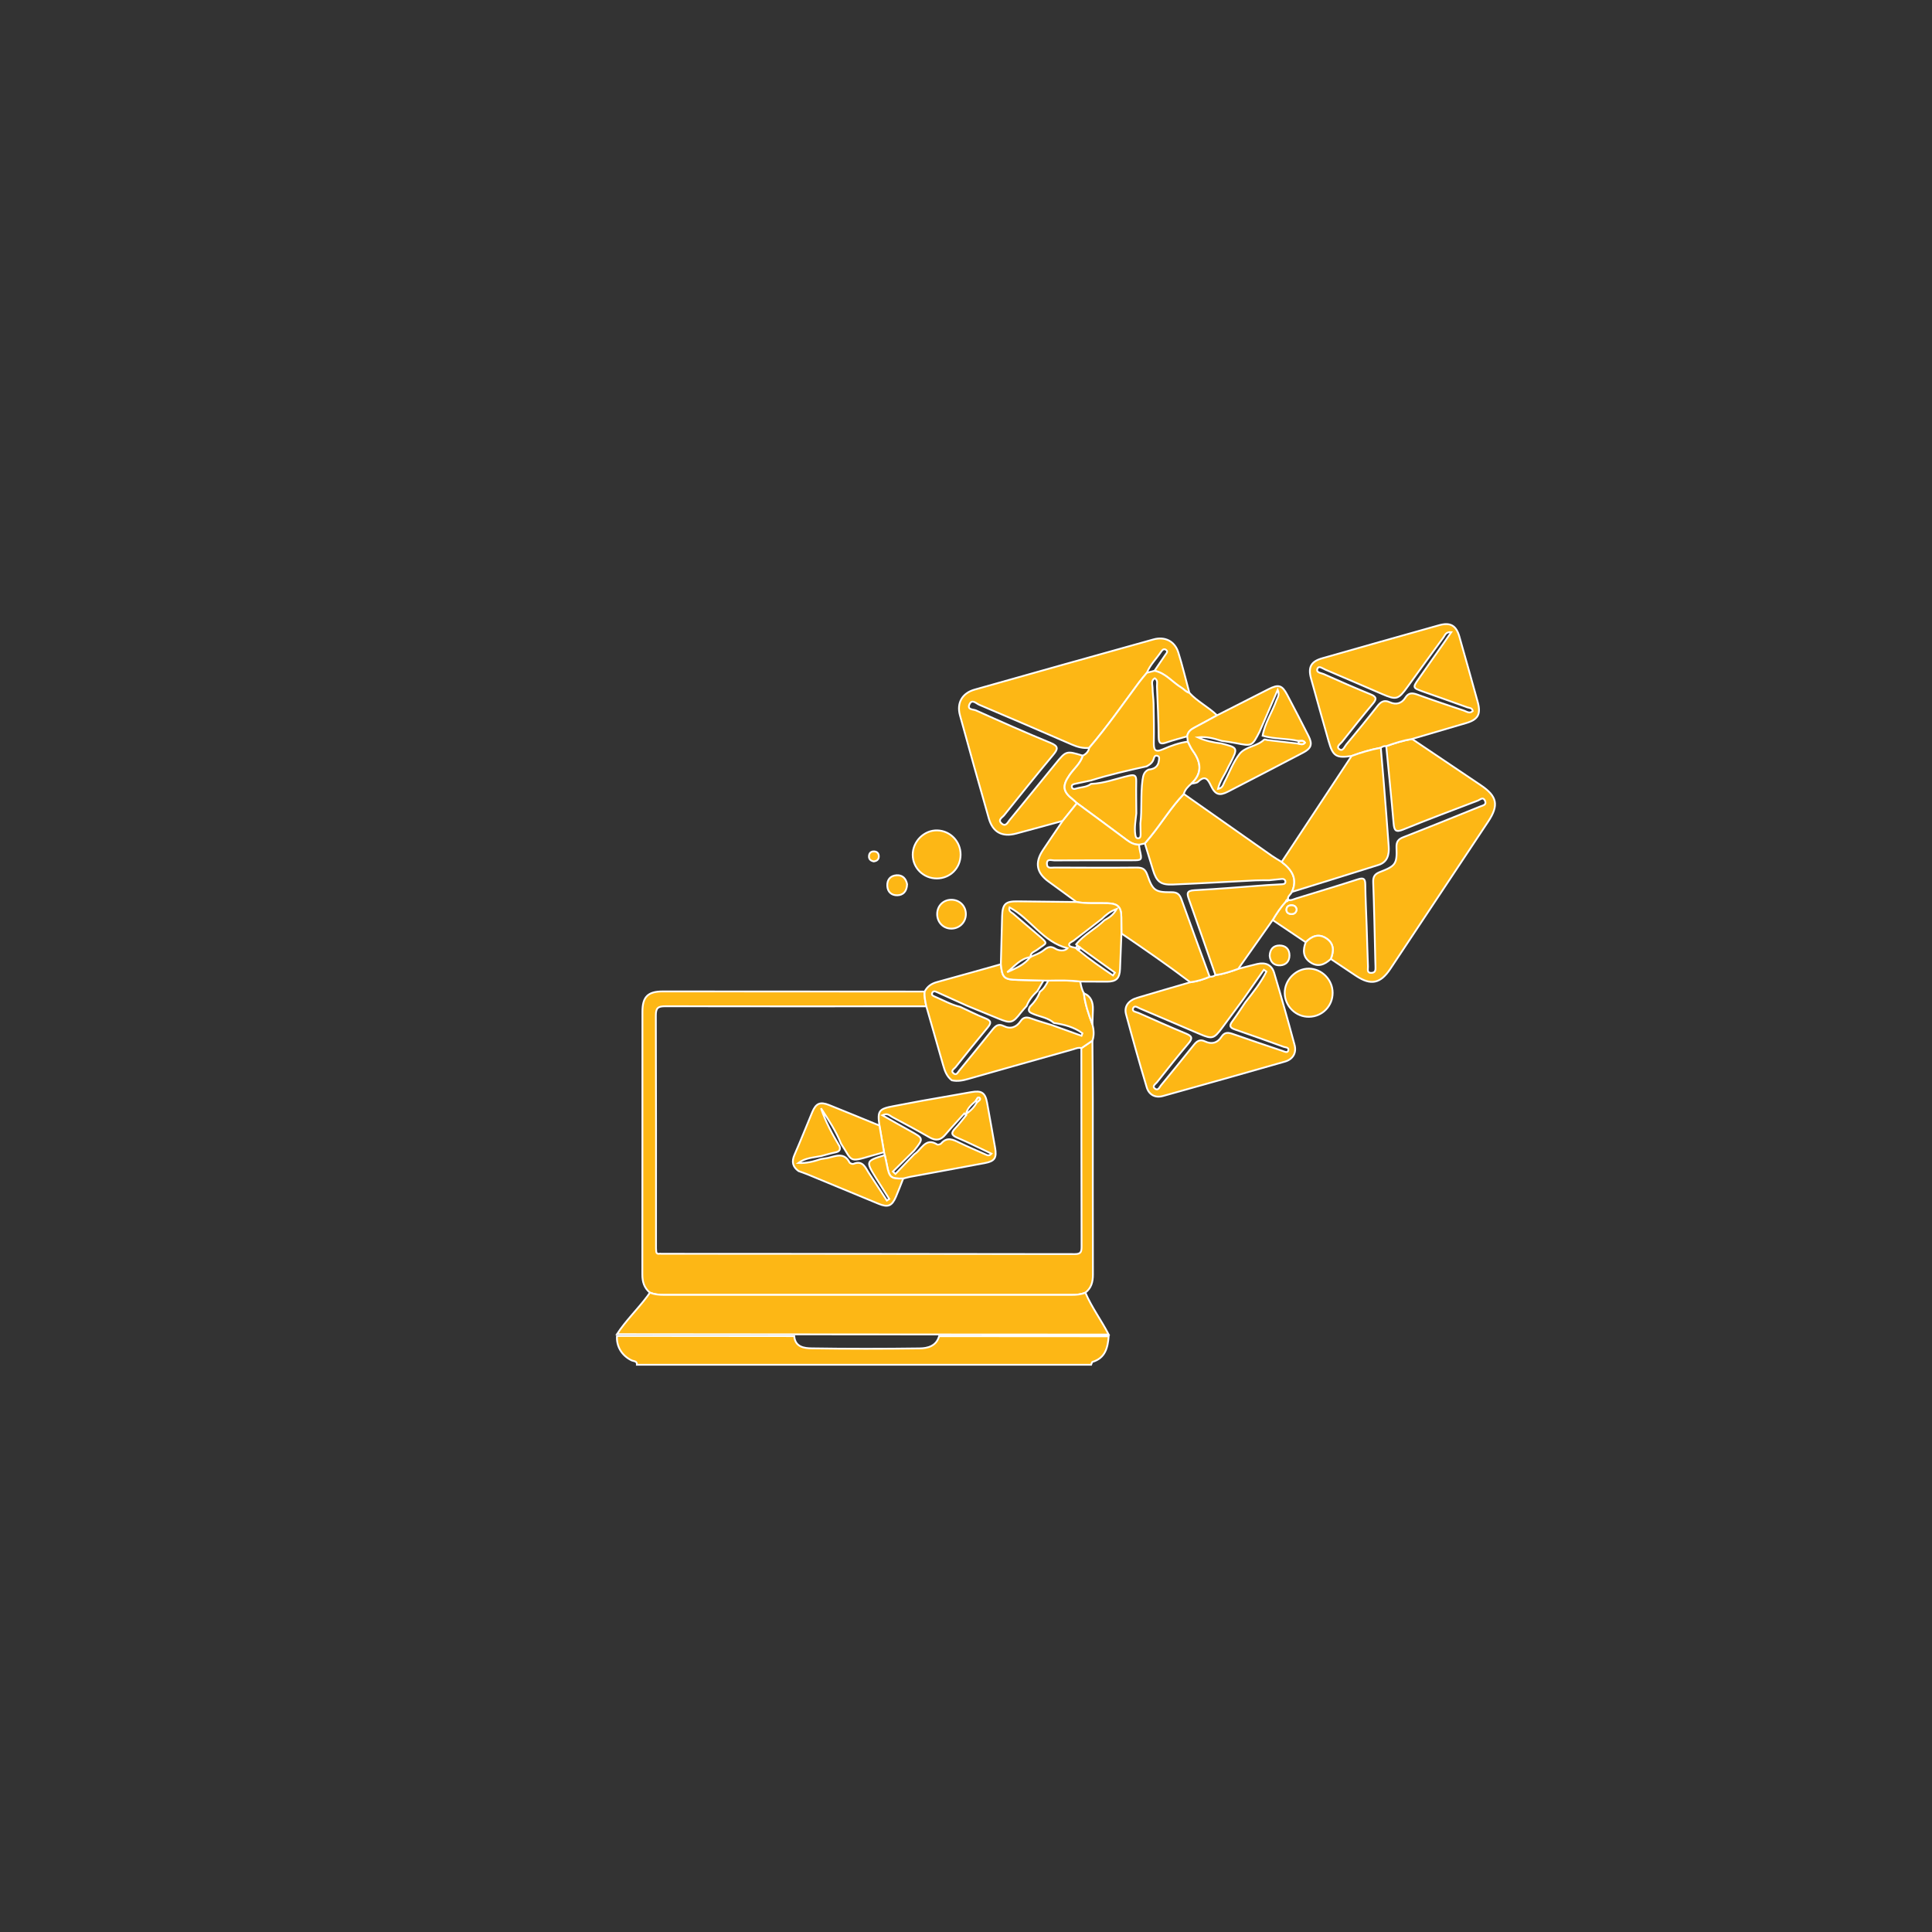
<svg xmlns="http://www.w3.org/2000/svg"
	 viewBox="0 0 1080 1080" style="enable-background:new 0 0 1080 1080;" xml:space="preserve" stroke="#fff" fill="#FDB715">
<rect x="0" y="0" width="1080" height="1080" fill="#333333" stroke="none"/>
<g>
	<path d="M619.75,747c-0.5,6.34-1.85,12.13-9.01,14.3c-0.39,0.12-0.52,1.06-0.77,1.61c-84.64,0-169.28,0-253.92,0
		c0.15-2.26-1.9-1.9-3.07-2.49c-5.43-2.7-8.48-7.76-8.09-13.63c33.03,0.03,66.06,0.06,99.09,0.09c0.51,6.23,5.65,6.79,9.85,6.85
		c20.08,0.32,40.16,0.3,60.24,0.03c4.56-0.06,9.33-1.28,10.9-6.82C556.55,746.97,588.15,746.98,619.75,747z"/>
	<path d="M610.67,581.73c0.07,11.14,0.2,22.28,0.21,33.43c0.03,32.44-0.04,64.89,0.07,97.33c0.01,4.11-0.88,7.53-4.21,10.1
		c-2.5,1.06-5.11,1.26-7.81,1.25c-75.94-0.03-151.88-0.03-227.82,0c-2.7,0-5.3-0.26-7.82-1.25c-3.2-2.65-4.23-6.07-4.22-10.17
		c0.07-48.94,0.03-97.87,0.05-146.81c0-8.4,3.04-11.4,11.45-11.4c48.77,0.02,97.54,0.05,146.32,0.08c-0.26,2.81,0.35,5.52,0.92,8.24
		c-48.64,0.02-97.28,0.1-145.92-0.02c-4.1-0.01-5.29,0.97-5.27,5.19c0.16,42.81,0.1,85.61,0.1,128.42c0,1.16-0.02,2.34,0.11,3.49
		c0.16,1.34,1.14,1.42,2.22,1.18c0.16,0.03,0.33,0.08,0.49,0.08c77.12,0.04,154.25,0.05,231.37,0.18c3.41,0.01,3.7-1.44,3.7-4.19
		c-0.09-36.98-0.1-73.95-0.13-110.93C606.55,584.54,608.61,583.13,610.67,581.73z"/>
	<path d="M594.05,458.89c-8.67,2.37-17.33,4.77-26.01,7.08c-7.82,2.08-13.06-0.7-15.29-8.48c-5.5-19.2-10.88-38.44-16.15-57.71
		c-1.87-6.84,1.29-12.32,8.16-14.27c33.32-9.43,66.66-18.79,100.02-28.07c6.46-1.8,11.94,1.01,13.91,7.28
		c2.34,7.45,4.14,15.07,6.18,22.61c-1.89-0.41-3-2.02-4.53-2.95c-5.03-3.07-8.8-8.16-14.98-9.4c2.05-3.01,4.11-6.02,6.14-9.04
		c0.52-0.78,1.52-1.65,0.45-2.56c-1.21-1.03-2.16-0.15-2.85,0.88c-2.65,3.96-6.16,7.34-8.01,11.84c-1.45,1.78-2.98,3.5-4.35,5.35
		c-9.15,12.32-17.88,24.95-27.89,36.61c-3.41,0.36-6.53-0.48-9.66-1.84c-17.25-7.51-34.54-14.93-51.86-22.27
		c-1.68-0.71-4.02-3.42-5.44-0.15c-1.33,3.08,2.24,2.67,3.63,3.3c13.82,6.2,27.66,12.39,41.67,18.13c4.74,1.94,4.22,3.54,1.46,6.85
		c-9.28,11.13-18.36,22.42-27.41,33.73c-0.94,1.18-3.6,2.4-1.45,4.41c2.39,2.23,3.45-0.42,4.6-1.84
		c8.55-10.44,17.04-20.92,25.57-31.37c6.04-7.4,6.05-7.39,15.33-4.59c-1.31,4.42-4.95,7.25-7.44,10.86
		c-4.18,6.08-3.77,9.26,2.01,13.71c0.77,0.59,1.42,1.32,2.13,1.98C599.37,452.26,596.71,455.57,594.05,458.89z"/>
	<path d="M729.91,526.73c-6.16-4.14-12.33-8.29-18.49-12.43c2.2-3.7,4.57-7.29,7.49-10.48c0.57,0.01,1.06-0.08,1.07-0.81
		c0,0-0.04,0.04-0.04,0.04c1.75,0.51,3.25-0.4,4.81-0.88c11.45-3.51,22.92-6.95,34.32-10.63c3.12-1.01,4.1-0.41,4.14,2.91
		c0.1,7.98,0.53,15.96,0.79,23.94c0.24,7.31,0.42,14.63,0.71,21.94c0.06,1.44-0.79,3.71,2.07,3.51c2.46-0.18,2.1-2.11,2.11-3.74
		c0-1-0.06-2-0.09-2.99c-0.36-14.64-0.62-29.27-1.17-43.9c-0.12-3.22,0.87-4.66,3.86-5.8c8.69-3.33,9.52-4.57,9.16-13.6
		c-0.13-3.2,0.86-4.67,3.83-5.82c14.42-5.6,28.75-11.42,43.09-17.21c1.4-0.56,3.7-0.86,2.49-3.3c-1.09-2.2-2.63-0.44-3.81,0.01
		c-13.99,5.33-28.01,10.59-41.87,16.24c-4.18,1.7-5,0.5-5.34-3.4c-1.25-14.42-2.73-28.81-4.12-43.22c4.71-1.7,9.48-3.18,14.43-4.02
		c12.82,8.63,25.63,17.26,38.46,25.88c9.16,6.16,10.16,11.14,4.08,20.3c-18.22,27.42-36.43,54.84-54.65,82.26
		c-5.57,8.37-10.9,9.47-19.21,3.97c-4.71-3.12-9.4-6.28-14.1-9.43c1.75-4.39,1.89-8.57-2.48-11.49
		C737.05,521.65,733.25,523.34,729.91,526.73z M724.82,508.49c-0.17-1.43-1.01-2.32-2.53-2.42c-1.68-0.11-3.03,0.51-3.15,2.35
		c-0.1,1.57,0.98,2.4,2.47,2.52C723.29,511.07,724.5,510.41,724.82,508.49z"/>
	<path d="M363.29,722.6c2.52,0.99,5.12,1.25,7.82,1.25c75.94-0.03,151.88-0.03,227.82,0c2.7,0,5.31-0.19,7.81-1.25
		c3.52,8.26,8.95,15.46,13.02,23.42c-31.6-0.02-63.2-0.03-94.8-0.05c-26.99-0.02-53.99-0.04-80.99-0.06
		c-33.03-0.03-66.06-0.06-99.09-0.09c4.96-7.62,11.56-13.93,16.98-21.19C362.35,723.95,362.81,723.27,363.29,722.6z"/>
	<path d="M789.34,413.08c-4.95,0.84-9.72,2.32-14.43,4.02c-1.14-0.15-2.13,0.21-3.03,0.9c-5.58,1.05-11.01,2.63-16.33,4.6
		c-8.63,1.3-10.46,0.14-12.85-8.3c-3.3-11.69-6.63-23.37-9.84-35.08c-1.72-6.31,0.03-9.46,6.27-11.24
		c21.76-6.21,43.54-12.37,65.33-18.47c6.26-1.75,9.56,0.12,11.32,6.29c3.47,12.16,6.88,24.33,10.25,36.52
		c1.92,6.96,0.26,9.92-6.55,11.92C809.44,407.19,799.39,410.13,789.34,413.08z M811.27,353.38c-3.09-0.26-3.5,1.71-4.37,2.91
		c-6.7,9.13-13.32,18.31-19.96,27.49c-5.32,7.36-6.31,7.65-14.4,4.16c-10.55-4.55-21.08-9.12-31.66-13.61
		c-1.42-0.6-3.62-2.41-4.4-0.61c-1.03,2.36,2.06,2.44,3.47,3.08c8.65,3.89,17.35,7.69,26.13,11.29c3.17,1.3,3.77,2.44,1.41,5.24
		c-5.9,7-11.59,14.18-17.27,21.37c-0.91,1.15-3.37,2.57-1.68,3.97c2.09,1.72,2.98-1.2,3.99-2.42c5.85-7.04,11.65-14.13,17.3-21.34
		c1.95-2.49,3.72-3.89,7.06-2.36c3.41,1.56,6.63,0.8,8.7-2.54c1.78-2.87,3.89-2.75,6.73-1.72c8.61,3.12,17.29,6.03,25.97,8.92
		c1.56,0.52,3.22,1.96,4.99,0.25c-0.32-1.86-2.01-1.67-3.1-2.07c-8.13-2.97-16.31-5.81-24.46-8.71c-6.14-2.19-6.15-2.22-2.55-7.37
		c4.67-6.69,9.37-13.36,14.05-20.04C808.5,357.44,809.74,355.61,811.27,353.38z"/>
	<path d="M692.18,541.59c3.54-0.91,7.07-1.89,10.63-2.72c4.65-1.08,8.11,0.47,9.45,4.96c4,13.38,7.79,26.83,11.42,40.31
		c1.2,4.44-0.96,8.04-5.38,9.31c-22.71,6.5-45.44,12.91-68.2,19.23c-4.34,1.21-7.83-0.69-9.09-4.9
		c-4.05-13.54-7.88-27.15-11.55-40.8c-1.18-4.38,1.3-7.72,6.25-9.21c9.87-2.96,19.78-5.8,29.66-8.69c3.77-0.47,7.36-1.57,10.84-3.07
		c1.18,0.01,2.31-0.14,3.25-0.96C683.87,544.54,688.02,543.06,692.18,541.59z M694.78,558.88c-3.86,5.21-7.7,10.43-11.57,15.64
		c-4.6,6.18-5.59,6.47-12.45,3.54c-11.18-4.77-22.33-9.58-33.52-14.31c-1.24-0.53-3.1-2.04-3.84-0.09
		c-0.73,1.93,1.72,1.98,2.95,2.53c8.83,3.91,17.64,7.86,26.56,11.54c3.33,1.38,4.02,2.53,1.47,5.53
		c-6.04,7.1-11.81,14.43-17.61,21.73c-0.79,0.99-2.98,2.17-1.09,3.6c1.72,1.31,2.5-0.88,3.36-1.93
		c6.12-7.47,12.25-14.93,18.26-22.48c1.74-2.19,3.44-3.41,6.31-2.03c3.67,1.76,6.94,0.93,9.13-2.49c1.89-2.95,4.03-2.52,6.8-1.54
		c9.1,3.23,18.26,6.25,27.41,9.35c1.07,0.36,2.61,1.25,3.14-0.03c0.82-1.98-1.4-1.86-2.42-2.23c-9.07-3.31-18.15-6.57-27.28-9.7
		c-2.77-0.95-3.42-2.01-1.55-4.52c2.58-3.46,4.89-7.12,7.32-10.7c4.31-5.49,8.67-10.94,11.78-17.18c-0.48-0.33-0.95-0.65-1.43-0.98
		C702.59,547.7,698.69,553.29,694.78,558.88z"/>
	<path d="M692.18,541.59c-4.16,1.47-8.31,2.95-12.73,3.46c-4.91-14.08-9.75-28.17-14.78-42.21c-1.18-3.3-1.47-4.96,3.05-5.2
		c13.56-0.71,27.09-1.88,40.63-2.87c2.79-0.15,5.57-0.28,8.36-0.47c1.04-0.07,2.07-0.39,1.82-1.72c-0.16-0.87-0.96-1.33-1.87-1.25
		c-2.44,0.22-4.88,0.49-7.32,0.74c-2.49,0.02-4.99-0.04-7.47,0.08c-15.43,0.76-30.85,1.68-46.28,2.31
		c-6.86,0.28-9.12-1.67-11.1-8.24c-1.48-4.92-3.01-9.83-4.51-14.74c1.06-1.27,2.13-2.53,3.17-3.81
		c6.37-7.82,11.61-16.52,18.61-23.84c16.41,11.54,32.82,23.08,49.25,34.6c1.76,1.23,3.65,2.28,5.47,3.4
		c5.65,4.31,9.1,9.37,5.72,16.76c-0.7,1.51-2.59,2.42-2.25,4.46c0,0,0.04-0.04,0.04-0.04c-0.65-0.12-0.9,0.29-1.07,0.81
		c-2.92,3.19-5.29,6.78-7.49,10.48C705,523.4,698.59,532.49,692.18,541.59z"/>
	<path d="M661.74,443.84c-7,7.32-12.24,16.02-18.61,23.84c-1.04,1.28-2.11,2.54-3.17,3.81c-1.08,0.24-2.16,0.47-3.24,0.71
		c-2.6-0.01-4.72-1.04-6.8-2.6c-9.25-6.95-18.58-13.78-27.89-20.65c-0.71-0.66-1.37-1.39-2.13-1.98c-5.78-4.45-6.2-7.63-2.01-13.71
		c2.49-3.62,6.13-6.45,7.44-10.86c1.84-0.91,3.14-2.27,3.54-4.36c10.01-11.66,18.74-24.29,27.89-36.61
		c1.37-1.84,2.89-3.57,4.35-5.35c1.42-0.37,2.84-0.74,4.26-1.11c6.18,1.24,9.94,6.33,14.98,9.4c1.54,0.94,2.65,2.54,4.53,2.95
		c4.56,4.92,10.67,7.92,15.46,12.55c-4.15,2.26-8.27,4.58-12.47,6.76c-2.14,1.11-3.88,2.43-4.22,5c-3.83,1.11-7.7,2.07-11.47,3.37
		c-2.96,1.02-4.44,1.05-4.47-2.89c-0.07-9.47-0.55-18.93-0.95-28.39c-0.07-1.53,0.67-3.39-1.26-4.57c-2.25,1.38-1.22,3.56-1.21,5.36
		c0.02,2.98,0.51,5.95,0.57,8.93c0.14,7.15,0.27,14.31,0.14,21.46c-0.07,4.07,0.46,6.02,5.23,3.9c4.37-1.95,8.97-3.55,13.78-4.24
		c0.94,1.75,1.69,3.64,2.85,5.24c4.65,6.4,5.34,12.5-0.91,18.32C664.12,439.7,662.41,441.38,661.74,443.84z M609.97,436.24
		c-3.07,0.65-6.15,1.3-9.22,1.96c-0.85,0.18-1.7,0.57-1.61,1.56c0.13,1.42,1.37,1.39,2.27,1.1c2.82-0.91,5.99-0.7,8.48-2.66
		c7.35-0.28,14.2-2.96,21.26-4.59c3.39-0.79,4.07,0.12,4.01,3.2c-0.11,5.95,0.02,11.91,0.06,17.87c-0.41,3.95-1.18,7.88-0.58,11.87
		c0.14,0.95,0.38,2.18,1.67,2.07c1.27-0.1,1.3-1.3,1.3-2.29c-0.01-1.98-0.08-3.97-0.13-5.95c0.97-8.05,0.09-16.18,1.18-24.25
		c0.37-2.71,0.86-4.73,3.39-5.92c3.09-0.27,5.36-1.57,5.76-4.91c0.12-1,0.66-2.46-0.98-2.84c-1.26-0.29-1.64,0.74-1.91,1.73
		c-0.56,2.08-2.15,3.2-3.89,4.19C630.59,430.68,620.18,433.05,609.97,436.24z"/>
	<path d="M517.82,562.54c-0.57-2.72-1.18-5.43-0.92-8.24c1.43-2.83,3.7-4.45,6.78-5.29c11.95-3.26,23.87-6.65,35.8-9.99
		c0.77,7.63,1.8,8.58,9.49,8.76c4.78,0.11,9.57,0.25,14.35,0.37c-1.15,1.96-2.3,3.92-3.44,5.88c-2.56,2.37-4.71,5.04-5.99,8.33
		c-1.09,1.24-2.24,2.43-3.24,3.73c-4.48,5.85-5.65,6.16-12.55,3.3c-5.82-2.41-11.66-4.77-17.49-7.16
		c-5.54-2.51-11.07-5.03-16.62-7.52c-1.04-0.47-2.33-1.11-2.92,0.44c-0.48,1.23,0.76,1.65,1.62,2.02c4.68,2,9.14,4.55,14.16,5.7
		c4.66,2.15,9.23,4.53,14,6.39c3.46,1.35,3.29,2.71,1.18,5.24c-6.07,7.28-11.99,14.67-17.89,22.09c-0.76,0.96-3.03,2.01-0.94,3.53
		c1.54,1.12,2.25-0.71,3.04-1.67c6.2-7.6,12.42-15.18,18.54-22.84c1.72-2.15,3.31-3.52,6.25-2.07c3.87,1.91,7.15,0.75,9.5-2.74
		c1.66-2.46,3.58-2.32,6.03-1.42c3.73,1.37,7.57,2.44,11.36,3.63c5.55,2,11.1,3.99,16.65,5.99c0.17-0.46,0.34-0.92,0.51-1.38
		c-4.65-3.55-10.22-4.87-15.96-5.79c-3.17-2.9-7.42-3.37-11.2-4.89c-2.06-0.83-3.77-1.53-2.21-4.15c2.41-2.44,4.48-5.1,5.59-8.41
		c2.25-1.56,3.52-3.86,4.7-6.22c5.96-0.08,11.93-0.28,17.87,0.52c0.4,2.26,0.84,4.5,2.03,6.51c0.66,6.09,2.67,11.81,4.8,17.5
		c0.73,3.01,1.01,6.02,0,9.02c-2.06,1.4-4.12,2.81-6.18,4.21c-1.72-0.5-3.25,0.27-4.83,0.72c-19.45,5.48-38.91,10.94-58.35,16.48
		c-3.08,0.88-6.11,1.5-9.28,0.78c-2.79-2.13-3.92-5.17-4.82-8.41C524.13,584.5,520.95,573.52,517.82,562.54z"/>
	<path d="M602.03,448.95c9.3,6.87,18.64,13.7,27.89,20.65c2.07,1.56,4.2,2.59,6.8,2.59c0.14,0.99,0.2,1.99,0.42,2.96
		c1.3,5.75,1.31,5.76-4.34,5.76c-14.49,0.01-28.97-0.02-43.46,0.07c-1.52,0.01-4.17-1.19-4.1,1.92c0.06,2.84,2.48,2.05,4.19,2.06
		c15.32,0.04,30.64,0.16,45.96,0c3.42-0.04,4.9,1.01,6.03,4.27c2.96,8.58,4.43,9.62,13.41,9.52c3.33-0.04,4.63,1.22,5.66,4.11
		c5.14,14.42,10.46,28.77,15.71,43.15c-3.48,1.5-7.07,2.6-10.84,3.07c-12.54-9.49-25.47-18.42-38.47-27.26
		c-0.02-2.99-0.07-5.97-0.07-8.96c0.01-5.85-1.84-7.73-7.65-7.94c-5.8-0.21-11.63,0.35-17.4-0.7c-5.2-3.81-10.37-7.64-15.6-11.41
		c-6.74-4.86-7.84-10.51-3.22-17.52c3.63-5.51,7.39-10.94,11.09-16.4C596.71,455.57,599.37,452.26,602.03,448.95z"/>
	<path d="M722.18,498.59c3.38-7.39-0.07-12.45-5.72-16.76c13.03-19.74,26.05-39.48,39.08-59.23c5.33-1.97,10.76-3.55,16.34-4.6
		c0.55,6.45,1.14,12.89,1.65,19.34c0.95,11.91,1.92,23.81,2.76,35.73c0.32,4.58-0.58,8.82-5.66,10.43
		C754.51,488.6,738.34,493.57,722.18,498.59z"/>
	<path d="M601.78,504.22c5.77,1.06,11.6,0.49,17.4,0.7c5.81,0.21,7.65,2.09,7.65,7.94c0,2.99,0.04,5.97,0.07,8.96
		c-0.26,6.62-0.51,13.24-0.79,19.85c-0.22,5.29-2.11,7.1-7.35,7.09c-4.97-0.01-9.93-0.04-14.9-0.07c-5.94-0.8-11.91-0.6-17.87-0.52
		c-0.89-0.01-1.78-0.02-2.67-0.03c-4.78-0.13-9.57-0.26-14.35-0.37c-7.69-0.18-8.72-1.13-9.49-8.76c0.23-8.95,0.44-17.9,0.71-26.84
		c0.21-6.88,1.92-8.42,8.76-8.32C579.89,504,590.83,504.1,601.78,504.22z M602.39,530.74c0.07,0.21,0.22,0.35,0.44,0.4
		c6.16,5.13,12.71,9.66,19.3,14.13c0.36-0.52,0.73-1.05,1.09-1.57c-6.39-4.59-12.77-9.18-19.16-13.77c-0.13-0.24-0.33-0.38-0.6-0.43
		c-0.39-0.28-0.78-0.55-1.17-0.83c-0.24-0.26-0.48-0.52-0.72-0.78c4.39-5.48,10.85-8.54,15.75-13.42c2.47-1.4,4.96-2.78,6.94-6.38
		c-3.91,1.44-6.13,3.45-8.31,5.54c-5.32,4.11-10.65,8.22-15.97,12.33c-1.04,0.66-2.85,1.28-2.24,2.56c0.41,0.86,2.4,0.97,3.68,1.4
		C601.75,530.19,602.07,530.47,602.39,530.74z M575.98,534.95c2.56-1.14,5.24-1.99,7.49-3.79c1.95-1.56,3.66-2.66,6.57-0.8
		c1.62,1.04,5.1,1.64,6.73-0.31c-13.74-3.39-20.71-16.58-32.45-22.82c-0.7,2.28,1.18,2.75,2.14,3.6c4.48,3.95,9.09,7.76,13.62,11.66
		c6.45,5.55,5.13,4.29-0.22,8.38c-1.48,1.13-3.88,1.53-3.81,4.14c-5.67,0.79-8.98,5.2-13.04,8.46
		C567.78,541.32,572.68,539.36,575.98,534.95z"/>
	<path d="M665.96,438.11c6.25-5.81,5.56-11.92,0.91-18.32c-1.16-1.59-1.91-3.48-2.85-5.23c-0.12-0.98-0.25-1.95-0.37-2.93
		c0.34-2.57,2.08-3.89,4.22-5c4.19-2.18,8.31-4.5,12.47-6.76c9.62-4.89,19.24-9.78,28.86-14.66c5.53-2.8,7.51-2.23,10.36,3.2
		c4.02,7.64,8.02,15.3,11.91,23c2.32,4.59,1.56,6.92-3,9.31c-13.98,7.32-27.98,14.59-42.01,21.81c-4.77,2.46-7.15,1.75-9.53-3.3
		c-1.76-3.73-3.29-5.97-7.22-2.21C668.88,437.82,667.23,437.77,665.96,438.11z M725.91,415.7c1.24,0.35,2.5,0.76,3.57-0.57
		c-0.94-1.45-2.31-0.88-3.52-0.9c-6.63-1.57-13.57-0.98-20.15-2.94c1.25-7.1,5.34-13.08,7.72-19.74c0.56-1.55,1.96-2.97,0.73-5.95
		c-3.63,8.38-6.9,15.91-10.17,23.45c-4.21,8.18-4.21,8.15-13.24,6.35c-2.59-0.52-5.22-0.82-7.84-1.22c-4.38-1.37-8.78-2.61-13.45-2
		c4.2,1.95,8.61,2.86,13.12,3.41c9.43,2.38,9.43,2.38,5,11.12c-0.45,0.89-0.98,1.74-1.38,2.65c-1.67,3.8-4.41,7.15-5.44,11.65
		c2.67-0.51,2.85-2.42,3.58-3.79c2.82-5.28,4.86-11.14,8.49-15.77c3.24-4.14,9.75-4.16,13.72-7.98c0.29-0.28,1.27,0.16,1.93,0.24
		C714.36,414.38,720.13,415.04,725.91,415.7z"/>
	<path d="M536.98,477.79c-0.03,7.46-5.85,13.27-13.31,13.28c-7.44,0.01-13.44-5.87-13.46-13.21c-0.03-7.46,6.35-13.85,13.67-13.67
		C531.22,464.36,537.02,470.38,536.98,477.79z"/>
	<path d="M744.96,554.95c0.03,7.43-5.76,13.34-13.18,13.46c-7.29,0.12-13.43-5.79-13.61-13.11c-0.19-7.38,6.17-13.9,13.51-13.84
		C738.9,541.53,744.93,547.65,744.96,554.95z"/>
	<path d="M729.91,526.73c3.34-3.4,7.15-5.09,11.53-2.16c4.37,2.92,4.23,7.1,2.48,11.49c-3.46,3.24-7.29,4.82-11.59,1.78
		C728.28,534.98,728.28,530.97,729.91,526.73z"/>
	<path d="M539.93,511.12c-0.05,4.58-3.82,8.15-8.42,7.99c-4.4-0.15-7.68-3.69-7.63-8.2c0.05-4.54,3.37-7.9,7.84-7.95
		C536.41,502.92,539.98,506.47,539.93,511.12z"/>
	<path d="M709.76,534.31c0.14-3.59,1.97-5.78,5.48-5.79c3.44-0.01,5.62,2.05,5.59,5.61c-0.02,3.27-2.02,5.35-5.22,5.51
		C712.13,539.8,710.12,537.8,709.76,534.31z"/>
	<path d="M507.08,494.31c-0.16,3.92-2.14,6.1-5.53,6.17c-3.11,0.06-5.36-1.81-5.55-5.17c-0.2-3.54,1.71-5.81,5.16-6.04
		C504.69,489.03,506.49,491.33,507.08,494.31z"/>
	<path d="M610.67,572.71c-2.13-5.69-4.13-11.41-4.8-17.5c4.1,1.72,5.2,5.11,5.07,9.17C610.86,567.15,610.77,569.93,610.67,572.71z"
		/>
	<path d="M488.5,481.55c-1.81-0.34-2.86-1.28-2.74-3.02c0.12-1.69,1.15-2.68,2.92-2.58c1.77,0.1,2.64,1.22,2.58,2.91
		C491.2,480.63,489.96,481.33,488.5,481.55z"/>
	<path d="M724.82,508.49c-0.32,1.92-1.53,2.58-3.21,2.45c-1.49-0.12-2.57-0.95-2.47-2.52c0.12-1.84,1.47-2.46,3.15-2.35
		C723.81,506.17,724.65,507.06,724.82,508.49z"/>
	<path d="M718.91,503.82c0.17-0.52,0.42-0.93,1.07-0.81C719.97,503.75,719.48,503.84,718.91,503.82z"/>
	<path d="M602.38,530.74c-0.32-0.28-0.64-0.55-0.96-0.83c0.29-0.41,0.57-0.83,0.86-1.25c0.39,0.28,0.78,0.55,1.17,0.83
		C603.1,529.91,602.74,530.33,602.38,530.74z"/>
	<path d="M604.06,529.93c-0.41,0.4-0.83,0.8-1.24,1.2c-0.22-0.05-0.37-0.18-0.44-0.39c0.36-0.41,0.72-0.83,1.08-1.24
		C603.73,529.55,603.93,529.69,604.06,529.93z"/>
	<path d="M725.91,415.7c0.02-0.49,0.03-0.98,0.05-1.47c1.22,0.02,2.59-0.55,3.52,0.9C728.4,416.46,727.15,416.05,725.91,415.7z"/>
	<path d="M515.05,615.4c9.34-1.64,18.68-3.27,28.02-4.92c5.64-0.99,7.69,0.36,8.72,5.95c1.53,8.34,2.98,16.7,4.46,25.05
		c1.02,5.77-0.12,7.64-5.78,8.7c-13.9,2.62-27.81,5.11-41.72,7.68c-1.3,0.24-2.56,0.65-3.84,0.97c-6.88,0.18-7.79-0.57-9.07-7.36
		c-0.36-1.93-0.83-3.84-1.26-5.76c-0.13-0.54-0.26-1.07-0.4-1.61c-0.86-4.97-1.71-9.95-2.57-14.92c-1.19-8.2-0.37-9.31,7.89-10.85
		C504.69,617.38,509.87,616.38,515.05,615.4z M545.43,615.46c-2.09,1.92-4.53,3.58-5.45,7.27c3-2.02,4.78-4.13,6.19-6.6
		c0.78-0.68,2.4-1.55,1.39-2.41C546.53,612.85,546.03,614.67,545.43,615.46z M511,643.16c-3.95,3.91-7.9,7.82-11.85,11.73
		c0.47,0.44,0.94,0.89,1.41,1.33c3.47-3.62,6.93-7.24,10.4-10.87c0.64-0.52,1.34-0.97,1.92-1.56c3.02-3.06,5.47-7.55,10.97-4.04
		c0.47,0.3,1.84-0.05,2.27-0.55c3.3-3.85,6.61-2.2,10.19-0.44c4.77,2.35,9.7,4.39,14.56,6.56c0.95,0.42,1.93,1.13,3.36-0.41
		c-6.6-3.11-12.79-6.24-19.16-8.94c-3.37-1.43-3.47-2.74-1.1-5.22c2.22-2.32,4.14-4.92,6.19-7.4c-0.36-0.31-0.72-0.62-1.08-0.93
		c-3.57,3.96-7.23,7.84-10.67,11.91c-2.59,3.07-5.24,3.51-8.74,1.51c-6.93-3.97-13.97-7.76-21.03-11.49
		c-1.31-0.69-2.47-2.37-5.43-0.93c5.54,3.13,10.47,5.97,15.45,8.71C516.37,636.38,516.38,636.35,511,643.16z"/>
	<path d="M491.62,629.19c0.86,4.97,1.71,9.95,2.57,14.92c-2.38,0.66-4.76,1.29-7.12,1.99c-12.94,3.82-10.42,3.02-16.88-6.72
		c-2.86-7.14-7.07-13.48-11.25-19.85c2.57,7.61,6.34,14.56,10.42,21.34c0.56,2.05-0.36,2.91-2.34,3.31c-2.7,0.55-5.34,1.37-8,2.07
		c-4.38,0.84-8.95,1.04-12.78,3.87c4.41,0.23,8.59-0.81,12.7-2.21c1.3-0.21,2.62-0.36,3.91-0.64c4.38-0.96,9-3.32,12.01,2.52
		c0.28,0.53,1.64,1.04,2.19,0.82c5.48-2.23,6.74,2.31,8.83,5.42c3.34,5,6.59,10.05,9.87,15.08c0.45-0.29,0.91-0.58,1.36-0.88
		c-2.41-3.82-4.85-7.61-7.23-11.45c-6.01-9.73-6-9.74,4.7-13.08c0.42,1.92,0.89,3.83,1.25,5.76c1.28,6.79,2.19,7.54,9.07,7.36
		c-1.34,3.39-2.61,6.81-4.05,10.15c-2.26,5.24-4.45,6.13-9.77,3.94c-13.2-5.43-26.36-10.93-39.55-16.38
		c-1.68-0.69-3.41-1.25-5.12-1.88c-3.34-2.38-3.97-5.26-2.29-9.1c3.47-7.9,6.6-15.94,9.95-23.89c2.06-4.9,4.38-5.93,9.42-3.93
		C472.91,621.48,482.25,625.37,491.62,629.19z"/>
	<path d="M545.43,615.46c0.6-0.79,1.1-2.61,2.12-1.74c1.01,0.86-0.6,1.73-1.38,2.41C545.91,615.92,545.66,615.7,545.43,615.46z"/>
</g>
</svg>
